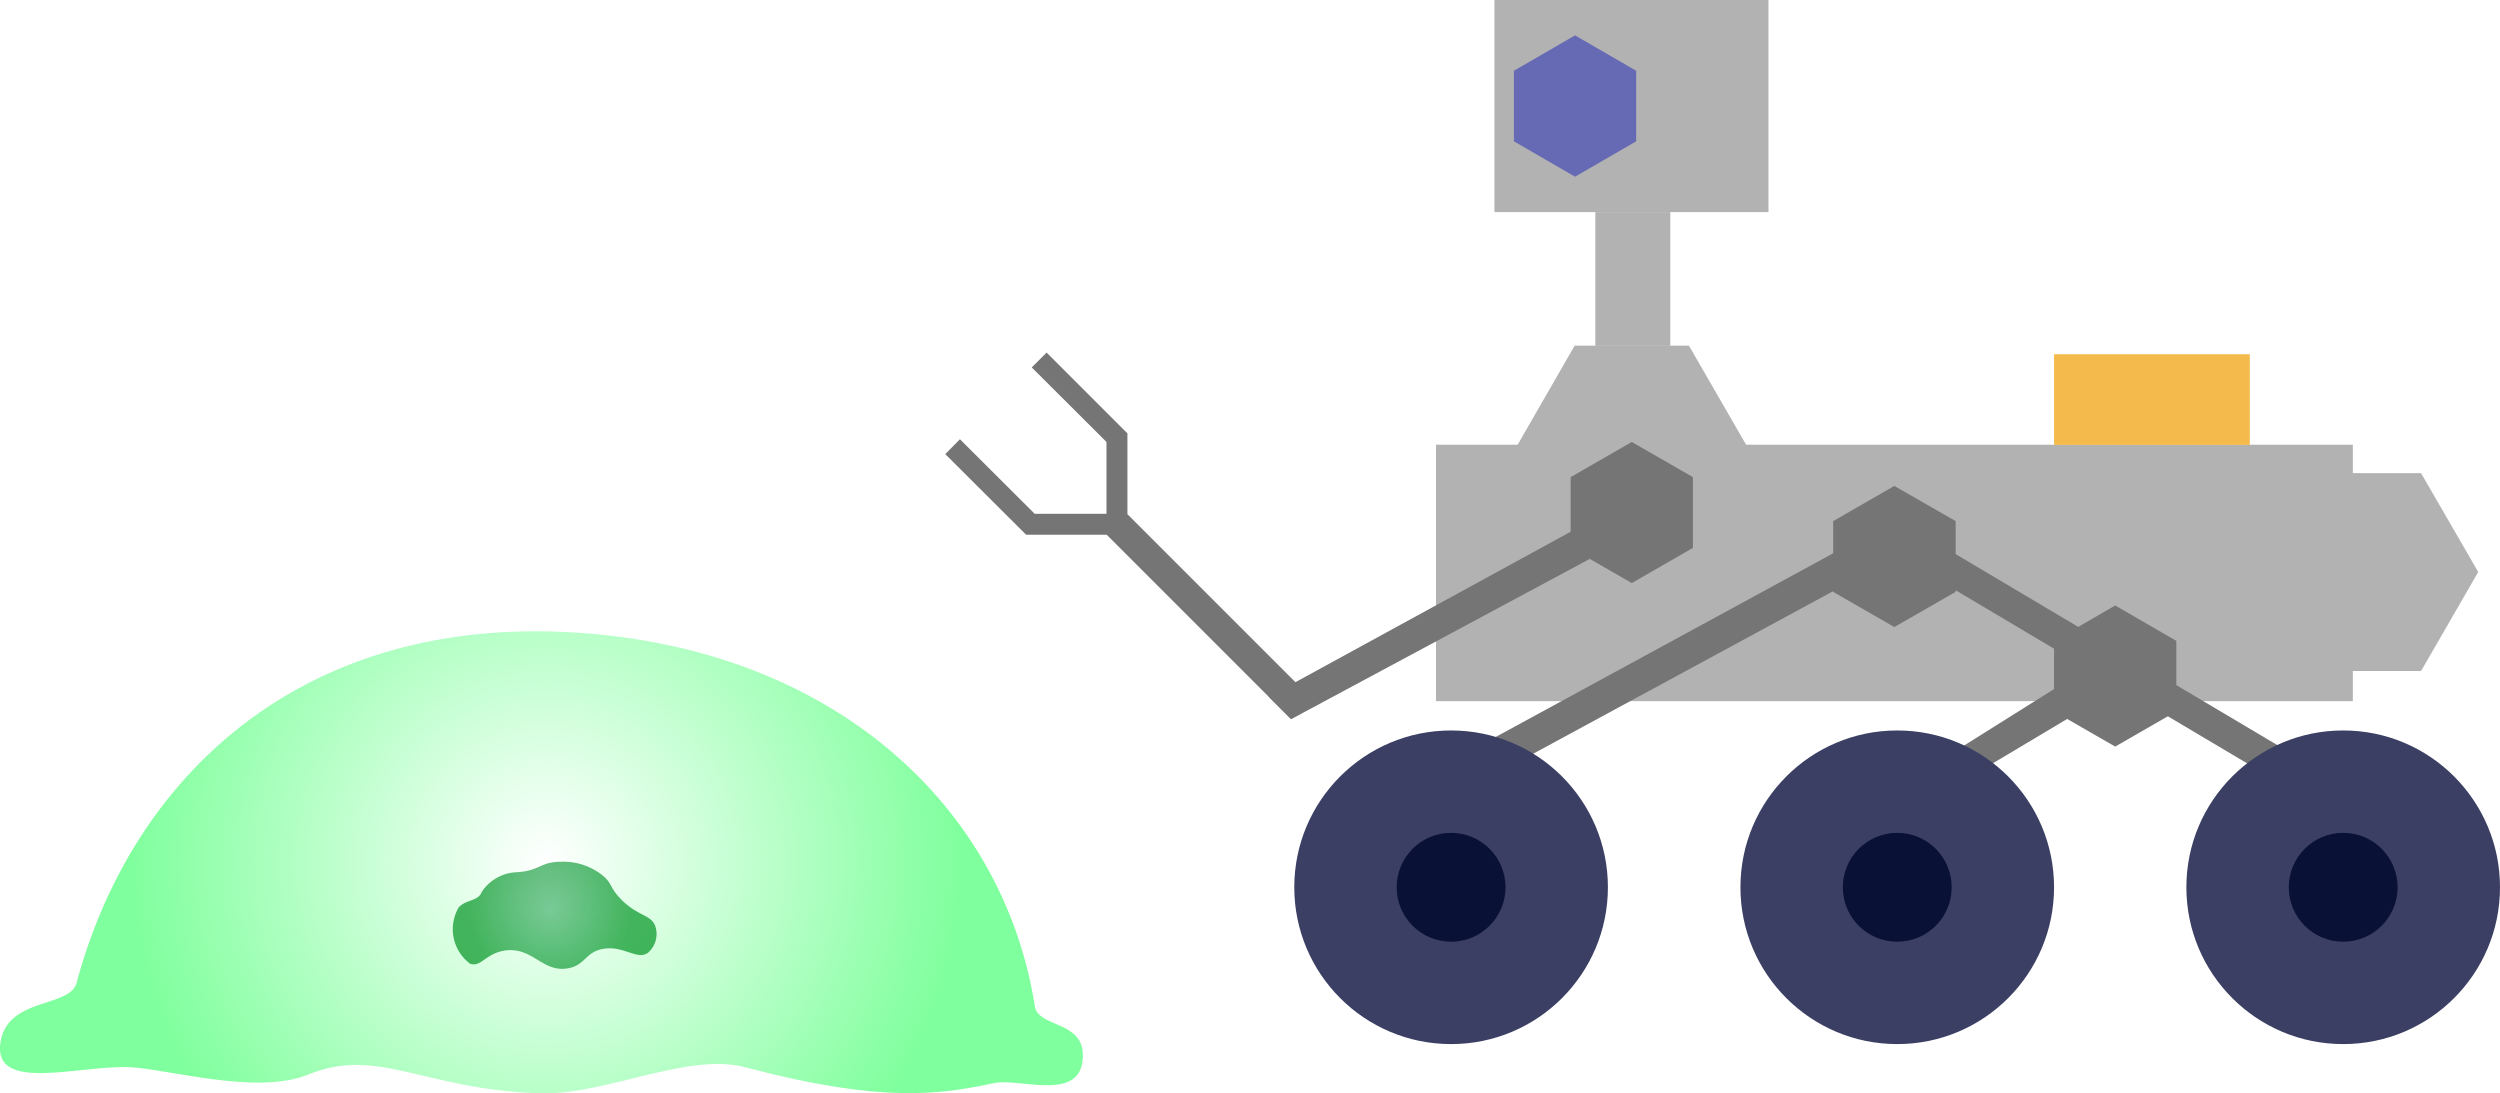 <svg xmlns="http://www.w3.org/2000/svg" xmlns:xlink="http://www.w3.org/1999/xlink" viewBox="0 0 119.41 52.22"><defs><style>.cls-1{fill:#b2b2b2;}.cls-2{fill:#6669b3;}.cls-3{fill:#f4ba4b;}.cls-4{fill:#757575;}.cls-5{fill:#3b3f63;}.cls-6{fill:#0a1136;}.cls-7{fill:url(#radial-gradient);}.cls-8{fill:url(#radial-gradient-2);}</style><radialGradient id="radial-gradient" cx="36.09" cy="65.84" r="19.87" gradientTransform="translate(1.77 -0.74) rotate(1.53)" gradientUnits="userSpaceOnUse"><stop offset="0" stop-color="#00ff3b" stop-opacity="0"/><stop offset="1" stop-color="#00ff3b" stop-opacity="0.5"/></radialGradient><radialGradient id="radial-gradient-2" cx="34.01" cy="67.1" r="5.41" gradientTransform="matrix(0.71, 0.02, -0.02, 0.73, 13.49, 18.64)" gradientUnits="userSpaceOnUse"><stop offset="0" stop-color="#009437" stop-opacity="0.5"/><stop offset="1" stop-color="#009422" stop-opacity="0.7"/></radialGradient></defs><title>goo-explorer</title><g id="Layer_2" data-name="Layer 2"><rect class="cls-1" x="68.59" y="21.24" width="43.79" height="12.25"/><polygon class="cls-1" points="80.67 16.51 75.21 16.51 72.49 21.24 75.21 25.96 80.67 25.96 83.4 21.24 80.67 16.51"/><polygon class="cls-1" points="115.64 22.6 110.18 22.6 107.45 27.32 110.18 32.05 115.64 32.05 118.37 27.32 115.64 22.6"/><rect class="cls-1" x="76.2" y="10.13" width="3.58" height="6.39"/><rect class="cls-1" x="71.38" width="13.09" height="10.13"/><polygon class="cls-2" points="78.15 6.75 78.15 3.38 75.23 1.69 72.31 3.38 72.31 6.75 75.23 8.44 78.15 6.75"/><rect class="cls-3" x="98.11" y="16.92" width="9.35" height="4.33"/></g><g id="Layer_3" data-name="Layer 3"><polygon class="cls-4" points="108.98 37.44 91.94 27.32 91.63 25.41 111.27 37.07 108.98 37.44"/><polygon class="cls-4" points="92.17 36.64 99.42 32.09 100.8 33.11 93.54 37.44 92.17 36.64"/><polygon class="cls-4" points="71.11 35.38 88.42 25.96 88.53 27.71 72.31 36.5 71.11 35.38"/><polygon class="cls-4" points="60.6 33.28 76.7 24.48 76.8 26.23 61.67 34.35 60.6 33.28"/><polygon class="cls-4" points="93.41 28.27 93.41 24.89 90.48 23.21 87.56 24.89 87.56 28.27 90.48 29.95 93.41 28.27"/><polygon class="cls-4" points="80.86 26.17 80.86 22.79 77.94 21.11 75.02 22.79 75.02 26.17 77.94 27.85 80.86 26.17"/><polygon class="cls-4" points="103.95 33.98 103.95 30.61 101.03 28.92 98.11 30.61 98.11 33.98 101.03 35.66 103.95 33.98"/><circle class="cls-5" cx="69.31" cy="42.38" r="7.49"/><circle class="cls-5" cx="90.62" cy="42.38" r="7.49"/><circle class="cls-5" cx="111.92" cy="42.38" r="7.49"/><polygon class="cls-4" points="53.85 24.56 53.85 20.7 49.99 16.84 49.28 17.55 52.85 21.11 52.85 24.54 49.42 24.54 45.85 20.98 45.15 21.69 49.01 25.54 52.86 25.54 61.67 34.35 61.95 34.07 62.37 33.64 62.65 33.36 53.85 24.56"/><circle class="cls-6" cx="69.31" cy="42.38" r="2.6"/><circle class="cls-6" cx="90.62" cy="42.38" r="2.6"/><circle class="cls-6" cx="111.92" cy="42.38" r="2.6"/><path class="cls-7" d="M61.71,75.26c0,2.28-3,1.06-4.22,1.31-2.52.53-5.28,1-11.89-.75-2.75-.74-6.67,1.33-9.79,1.24-5.53-.15-7.77-2.27-11.11-.89-2.46,1-6.75-.29-8.58-.36C13.71,75.74,9.74,77,10,74.72s3.32-1.71,3.65-2.94C16.16,62.41,23.73,54.7,36.29,55c12.94.35,21.57,8,23.13,17.91C59.58,73.92,61.74,73.6,61.71,75.26Z" transform="translate(-9.99 -24.84)"/><path class="cls-8" d="M33,67.44c-.16.45-.75.36-1.1.74a2.06,2.06,0,0,0,.54,2.69c.52.19.75-.5,1.68-.63,1.31-.18,1.79,1.07,3,.85.86-.15.82-.82,1.76-.94s1.54.56,2.06.2a1.19,1.19,0,0,0,.36-1.24c-.19-.6-.83-.48-1.65-1.32-.56-.57-.41-.77-.91-1.16A3,3,0,0,0,36.79,66c-1,0-1,.43-2.1.5A2.1,2.1,0,0,0,33,67.44Z" transform="translate(-9.99 -24.84)"/></g></svg>